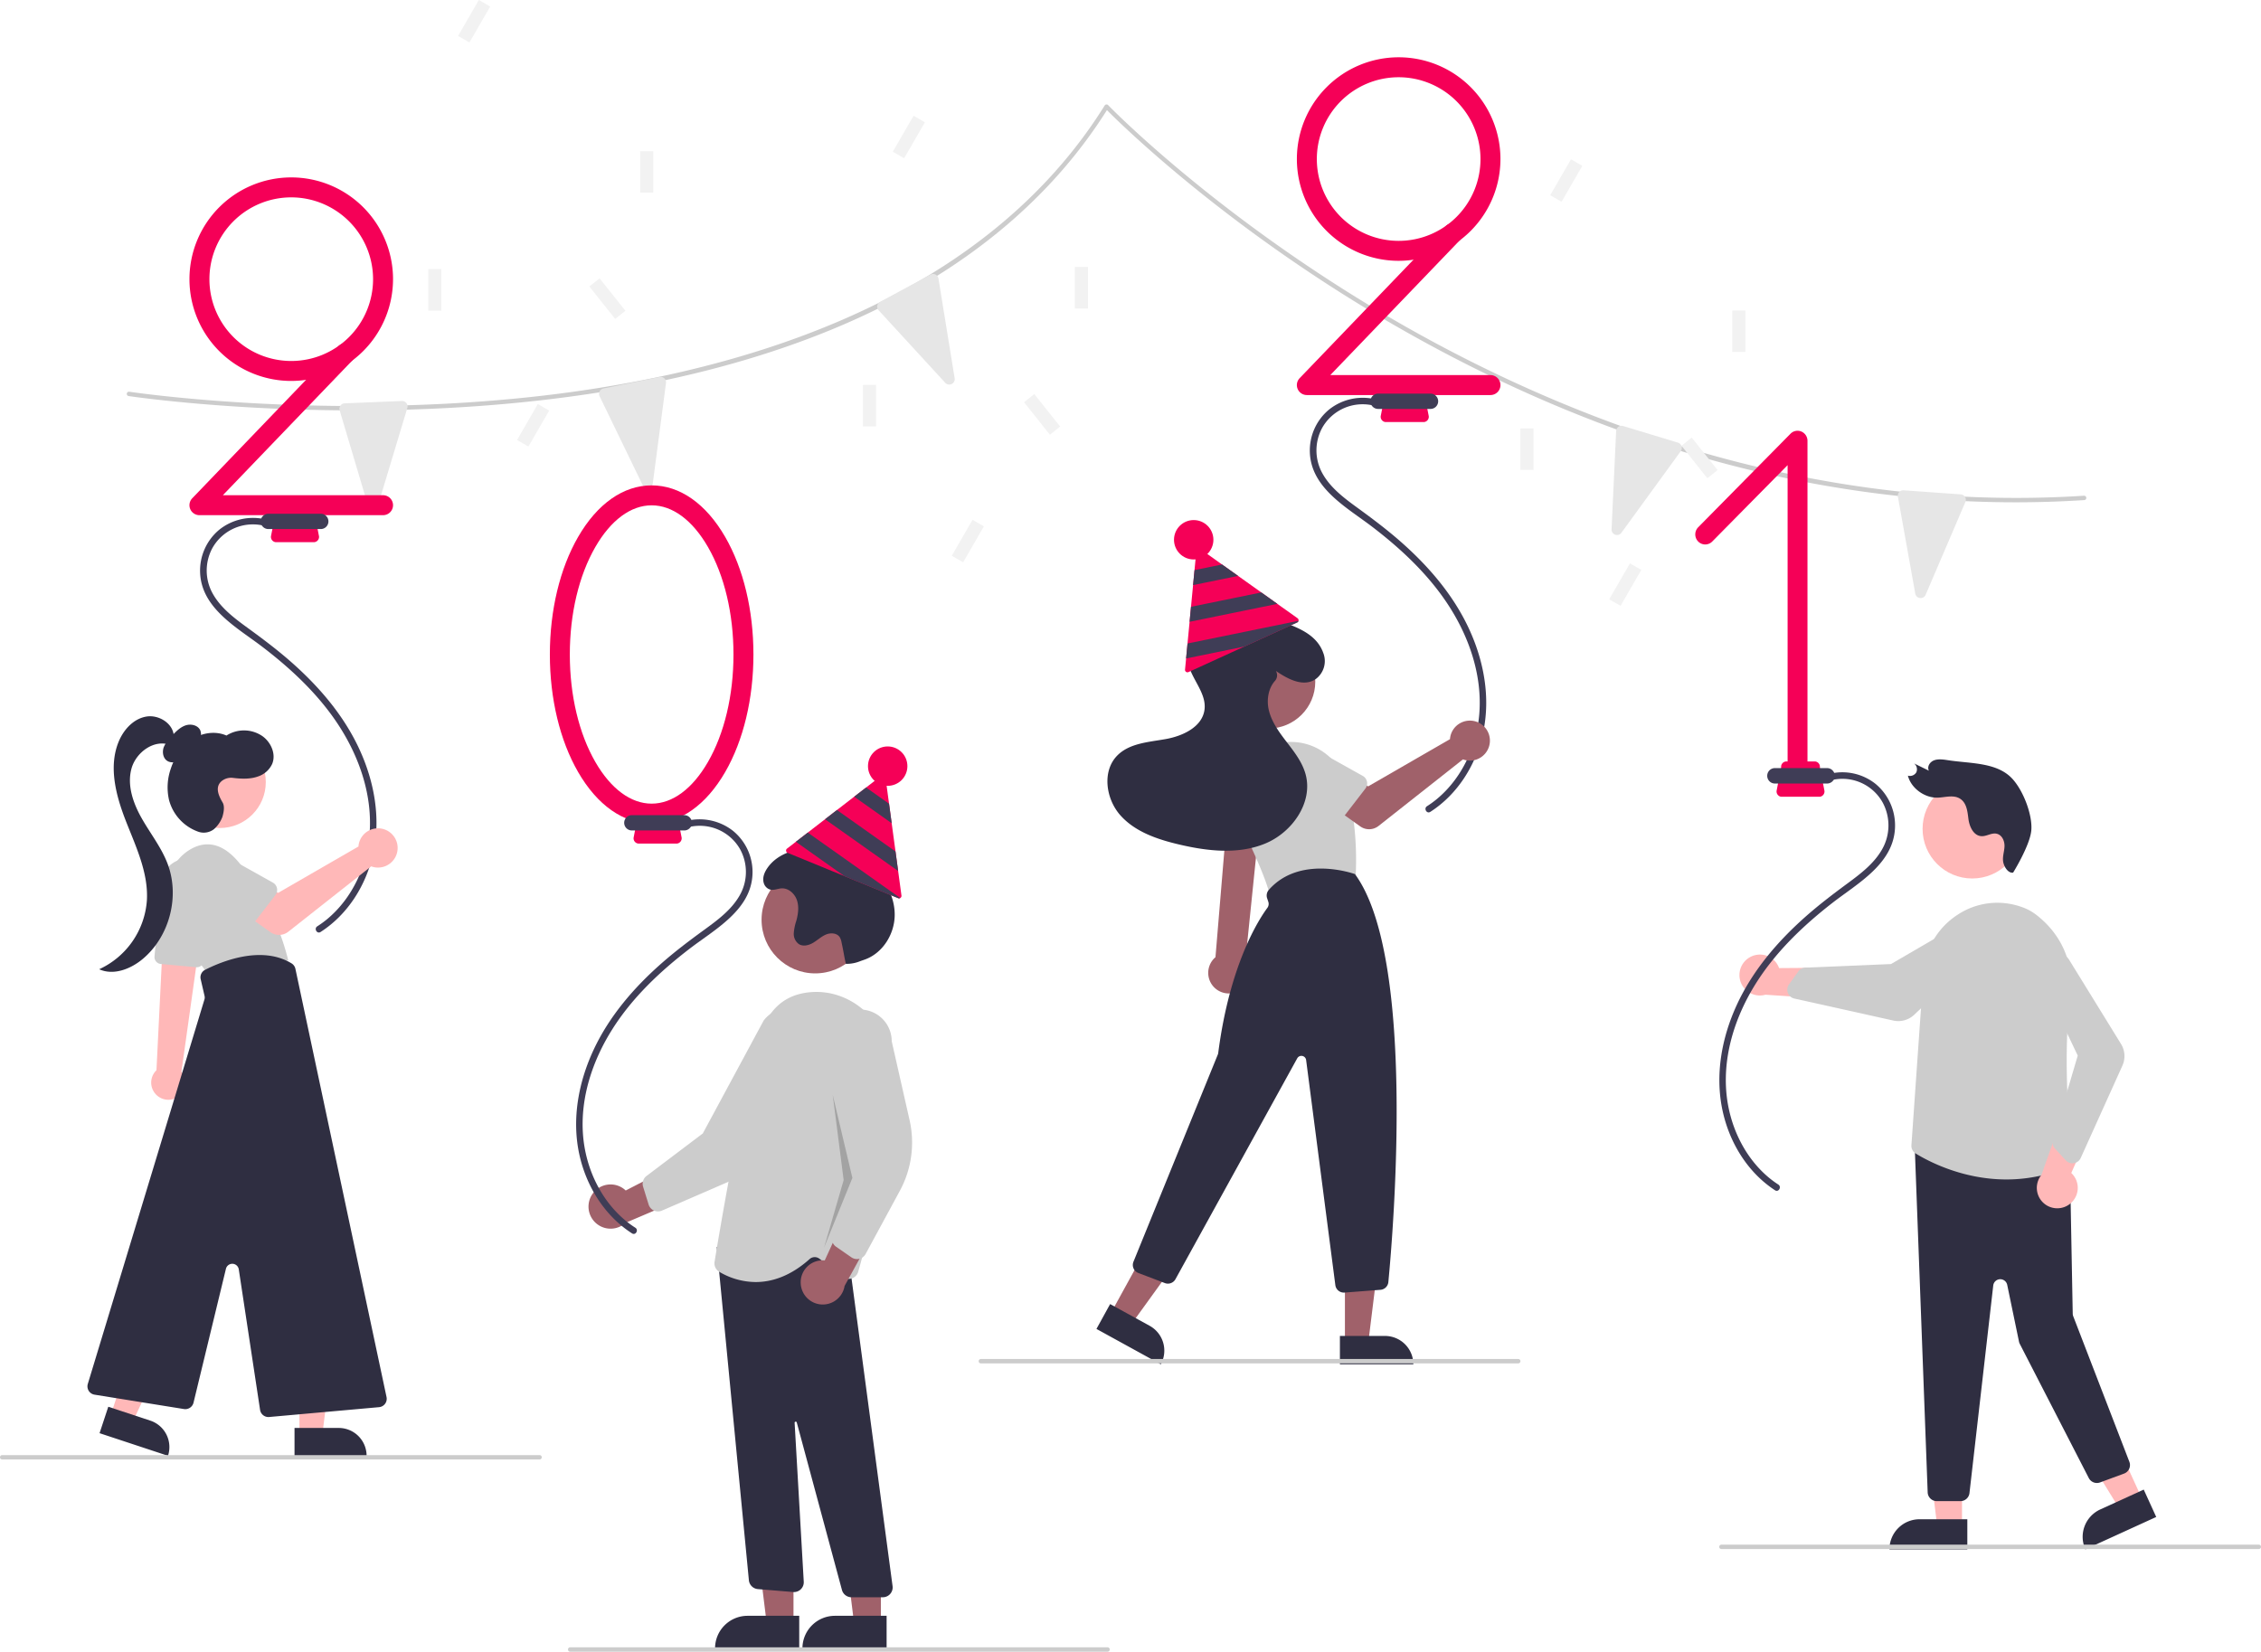 <svg id="bf97331c-984d-4ea8-806e-3cf73e7296ac" data-name="Layer 1" xmlns="http://www.w3.org/2000/svg" width="1035" height="756.227" viewBox="0 0 1035 756.227"><path d="M1022.121,288.868c-49.095,0-98.794-7.358-148.162-21.964-47.947-14.187-95.689-35.204-141.9-62.467-72.771-42.934-118.952-88.187-125.849-95.127C580.146,150.63,540.559,183.233,488.53,206.221c-41.931,18.526-91.994,30.885-148.798,36.731-96.665,9.952-180.513-2.603-181.348-2.731a1,1,0,0,1,.303-1.977c.833.128,84.465,12.646,180.883,2.715,88.863-9.153,207.079-39.792,265.617-133.783a1,1,0,0,1,1.57-.164c.47.489,47.914,49.453,126.372,95.733,72.375,42.691,186.701,91.768,320.342,83.111a1,1,0,0,1,.129,1.996Q1037.912,288.869,1022.121,288.868Z" transform="translate(-99.5 -58.886)" fill="#ccc"/><path d="M270.057,291.722a2.449,2.449,0,0,1-2.223-1.781l-12.853-43.171a2.5,2.5,0,0,1,2.293-3.211l0,0,26.183-1.077a2.5,2.5,0,0,1,2.497,3.219L272.624,289.949a2.454,2.454,0,0,1-2.398,1.779C270.17,291.728,270.113,291.726,270.057,291.722Z" transform="translate(-99.5 -58.886)" fill="#e6e6e6"/><path d="M396.09,282.243a2.449,2.449,0,0,1-2.481-1.4l-19.637-40.539a2.5,2.5,0,0,1,1.746-3.539l0,0,25.668-5.279a2.5,2.5,0,0,1,2.982,2.775L398.338,280.079a2.454,2.454,0,0,1-2.08,2.142C396.202,282.23,396.145,282.237,396.09,282.243Z" transform="translate(-99.5 -58.886)" fill="#e6e6e6"/><path d="M534.968,234.769a2.449,2.449,0,0,1-2.778-.627l-30.469-33.175a2.5,2.5,0,0,1,.654-3.892l0-0,23.064-12.441a2.5,2.5,0,0,1,3.655,1.8l7.406,45.616a2.454,2.454,0,0,1-1.376,2.65C535.072,234.724,535.02,234.748,534.968,234.769Z" transform="translate(-99.5 -58.886)" fill="#e6e6e6"/><path d="M978.24,332.67a2.449,2.449,0,0,1-2.009-2.019l-7.941-44.339a2.5,2.5,0,0,1,2.638-2.935l0,0,26.139,1.86a2.5,2.5,0,0,1,2.121,3.478l-18.198,42.479a2.454,2.454,0,0,1-2.582,1.499C978.351,332.688,978.295,332.68,978.24,332.67Z" transform="translate(-99.5 -58.886)" fill="#e6e6e6"/><path d="M838.725,303.63a2.449,2.449,0,0,1-1.511-2.414l2.095-44.995a2.5,2.5,0,0,1,3.224-2.276l0.0 0,25.075,7.613a2.5,2.5,0,0,1,1.296,3.862L841.733,302.802a2.454,2.454,0,0,1-2.85.889C838.829,303.672,838.776,303.652,838.725,303.63Z" transform="translate(-99.5 -58.886)" fill="#e6e6e6"/><rect x="395.035" y="176.227" width="6" height="19" fill="#f2f2f2" style="isolation:isolate"/><rect x="492.035" y="122.227" width="6" height="19" fill="#f2f2f2" style="isolation:isolate"/><rect x="573.535" y="239.114" width="6" height="19" transform="translate(-128.876 354.265) rotate(-38.519)" fill="#f2f2f2" style="isolation:isolate"/><rect x="533.035" y="303.614" width="19" height="6" transform="translate(-93.767 564.27) rotate(-60)" fill="#f2f2f2" style="isolation:isolate"/><rect x="506.035" y="118.614" width="19" height="6" transform="translate(52.947 448.387) rotate(-60)" fill="#f2f2f2" style="isolation:isolate"/><rect x="695.98" y="196.156" width="6" height="19" fill="#f2f2f2" style="isolation:isolate"/><rect x="792.98" y="142.156" width="6" height="19" fill="#f2f2f2" style="isolation:isolate"/><rect x="874.48" y="259.043" width="6" height="19" transform="translate(-75.802 546.023) rotate(-38.519)" fill="#f2f2f2" style="isolation:isolate"/><rect x="833.98" y="323.543" width="19" height="6" transform="translate(39.446 834.86) rotate(-60)" fill="#f2f2f2" style="isolation:isolate"/><rect x="806.98" y="138.543" width="19" height="6" transform="translate(186.161 718.978) rotate(-60)" fill="#f2f2f2" style="isolation:isolate"/><rect x="196.035" y="123.227" width="6" height="19" fill="#f2f2f2" style="isolation:isolate"/><rect x="293.035" y="69.227" width="6" height="19" fill="#f2f2f2" style="isolation:isolate"/><rect x="374.535" y="186.114" width="6" height="19" transform="translate(-139.172 218.8) rotate(-38.519)" fill="#f2f2f2" style="isolation:isolate"/><rect x="334.035" y="250.614" width="19" height="6" transform="translate(-147.368 365.431) rotate(-60)" fill="#f2f2f2" style="isolation:isolate"/><rect x="307.035" y="65.614" width="19" height="6" transform="translate(-0.653 249.548) rotate(-60)" fill="#f2f2f2" style="isolation:isolate"/><path d="M232.821,233.303a46.594,46.594,0,1,1,46.594-46.594A46.647,46.647,0,0,1,232.821,233.303Zm0-84.053a37.458,37.458,0,1,0,37.458,37.458A37.501,37.501,0,0,0,232.821,149.25Z" transform="translate(-99.5 -58.886)" fill="#f50057"/><path d="M274.847,294.763H190.794a4.568,4.568,0,0,1-3.294-7.733l66.794-69.535a4.568,4.568,0,0,1,6.589,6.329L201.517,285.627H274.847a4.568,4.568,0,0,1,0,9.136Z" transform="translate(-99.5 -58.886)" fill="#f50057"/><path d="M243.44,307.114H225.631a2.433,2.433,0,0,1-2.095-2.667l2.095-10.667a2.433,2.433,0,0,1,2.095-2.667h13.619a2.433,2.433,0,0,1,2.095,2.667l2.095,10.667A2.433,2.433,0,0,1,243.44,307.114Z" transform="translate(-99.5 -58.886)" fill="#f50057"/><path d="M246.34,301.114h-24a3.5,3.5,0,0,1,0-7h24a3.5,3.5,0,0,1,0,7Z" transform="translate(-99.5 -58.886)" fill="#3f3d56"/><path d="M221.324,296.751a24.776,24.776,0,0,0-21.349,4.586,24.331,24.331,0,0,0-8.865,19.915c.732,16.339,17.181,25.12,28.647,33.908,13.55,10.384,26.269,22.365,35.45,36.871,9.092,14.365,14.794,31.387,13.473,48.532-1.143,14.828-7.863,29.529-19.387,39.126a45.886,45.886,0,0,1-4.566,3.325c-1.619,1.041-.116,3.638,1.514,2.59,12.627-8.116,20.98-21.646,24.143-36.182,3.52-16.172.384-33.008-6.534-47.854-7.186-15.423-18.491-28.534-31.193-39.698-6.301-5.537-12.993-10.563-19.771-15.494-5.96-4.336-12.207-9.005-15.911-15.533a21.638,21.638,0,0,1-.227-21.063,21.213,21.213,0,0,1,18.361-10.797,20.877,20.877,0,0,1,5.417.662c1.871.478,2.67-2.414.798-2.893Z" transform="translate(-99.5 -58.886)" fill="#3f3d56"/><path d="M739.755,178.303a46.594,46.594,0,1,1,46.594-46.594A46.647,46.647,0,0,1,739.755,178.303Zm0-84.053A37.458,37.458,0,1,0,777.213,131.708,37.501,37.501,0,0,0,739.755,94.25Z" transform="translate(-99.5 -58.886)" fill="#f50057"/><path d="M781.781,239.763H697.728a4.568,4.568,0,0,1-3.294-7.733l66.794-69.535a4.568,4.568,0,1,1,6.589,6.329l-59.366,61.802H781.781a4.568,4.568,0,1,1,0,9.136Z" transform="translate(-99.5 -58.886)" fill="#f50057"/><path d="M751.44,252.114H733.631a2.433,2.433,0,0,1-2.095-2.667l2.095-10.667a2.433,2.433,0,0,1,2.095-2.667H749.345a2.433,2.433,0,0,1,2.095,2.667l2.095,10.667A2.433,2.433,0,0,1,751.44,252.114Z" transform="translate(-99.5 -58.886)" fill="#f50057"/><path d="M754.34,246.114h-24a3.5,3.5,0,0,1,0-7h24a3.5,3.5,0,0,1,0,7Z" transform="translate(-99.5 -58.886)" fill="#3f3d56"/><path d="M729.324,241.751a24.776,24.776,0,0,0-21.349,4.586,24.331,24.331,0,0,0-8.865,19.915c.732,16.339,17.181,25.12,28.647,33.908,13.55,10.384,26.269,22.365,35.45,36.871,9.092,14.365,14.794,31.387,13.473,48.532-1.143,14.828-7.863,29.529-19.387,39.126a45.886,45.886,0,0,1-4.566,3.325c-1.619,1.041-.116,3.638,1.514,2.59,12.627-8.116,20.98-21.646,24.143-36.182,3.52-16.172.384-33.008-6.534-47.854-7.186-15.423-18.491-28.534-31.193-39.698-6.301-5.537-12.993-10.563-19.771-15.494-5.96-4.336-12.207-9.005-15.911-15.533a21.638,21.638,0,0,1-.227-21.063,21.213,21.213,0,0,1,18.361-10.797,20.877,20.877,0,0,1,5.417.662c1.871.478,2.67-2.414.798-2.893Z" transform="translate(-99.5 -58.886)" fill="#3f3d56"/><polygon points="898.136 698.842 886.792 698.841 881.396 655.085 898.138 655.086 898.136 698.842" fill="#ffb8b8"/><path d="M878.689,695.6h21.878a0,0,0,0,1,0,0v13.775a0,0,0,0,1,0,0h-35.653a0,0,0,0,1,0,0v0A13.775,13.775,0,0,1,878.689,695.6Z" fill="#2f2e41"/><polygon points="980.448 685.992 970.129 690.705 947.039 653.147 962.269 646.191 980.448 685.992" fill="#ffb8b8"/><path d="M1063.407,747.704h21.878a0,0,0,0,1,0,0v13.775a0,0,0,0,1,0,0h-35.653a0,0,0,0,1,0,0v0A13.775,13.775,0,0,1,1063.407,747.704Z" transform="translate(-316.517 452.812) rotate(-24.549)" fill="#2f2e41"/><path d="M996.913,746.191H986.076a4.18,4.18,0,0,1-4.153-3.862l-5.91-157.82a4.164,4.164,0,0,1,4.557-4.446l62.676,6.656a4.165,4.165,0,0,1,3.759,4.065l1.313,69.616a3.231,3.231,0,0,0,.216,1.104l25.71,66.671a4.163,4.163,0,0,1-2.446,5.405l-10.982,4.046a4.165,4.165,0,0,1-5.142-2.002l-31.583-61.412a4.141,4.141,0,0,1-.374-1.057l-5.395-25.995a3.239,3.239,0,0,0-6.388.289l-10.884,95.051A4.163,4.163,0,0,1,996.913,746.191Z" transform="translate(-99.5 -58.886)" fill="#2f2e41"/><circle cx="902.81" cy="379.496" r="22.727" fill="#ffb8b8"/><path d="M1017.978,598.909c-20.103.001-35.843-8.368-41.542-11.872h0a4.136,4.136,0,0,1-1.959-3.829l5.526-78.996a34.247,34.247,0,0,1,15.62-26.512,32.969,32.969,0,0,1,29.42-3.506,23.219,23.219,0,0,1,5.984,3.1c12.243,9.118,18.143,22.85,16.189,37.672-4.053,30.738.538,72.202,1.075,76.828l.039.333-.305.14A71.289,71.289,0,0,1,1017.978,598.909Z" transform="translate(-99.5 -58.886)" fill="#ccc"/><path d="M1046.912,610.193a9.305,9.305,0,0,0,.741-14.248l13.335-30.258-16.941,2.871-10.066,28.293a9.355,9.355,0,0,0,12.931,13.342Z" transform="translate(-99.5 -58.886)" fill="#ffb8b8"/><path d="M1048.187,591.503a4.151,4.151,0,0,1-3.065-1.351l-4.971-5.424a4.185,4.185,0,0,1-.924-3.993l11.386-38.537-17.324-36.38a7.711,7.711,0,0,1-.527-5.132,7.689,7.689,0,0,1,14.238-1.819l23.419,38a10.596,10.596,0,0,1,.638,9.929L1051.987,589.051a4.153,4.153,0,0,1-3.136,2.398A4.227,4.227,0,0,1,1048.187,591.503Z" transform="translate(-99.5 -58.886)" fill="#ccc"/><path d="M1021.035,458.418c-2.357.404-4.296-2.876-4.589-5.184s.548-4.516.639-6.809-.989-5.078-3.37-5.758c-2.496-.713-4.81,1.29-7.365,1.049-3.561-.336-5.348-4.502-5.779-7.873s-.77-7.362-3.854-9.285c-3.074-1.916-6.877-.522-10.409-.462-5.97.101-12.047-4.452-13.442-10.07a3.386,3.386,0,0,0,3.863-1.547,3.427,3.427,0,0,0-1.031-4.051l6.767,3.314c-.925-1.882.472-4.026,2.394-4.739s4.159-.393,6.281-.063c10.595,1.646,22.867.835,29.895,8.913,4.868,5.596,8.875,16.243,8.328,23.133S1021.035,458.418,1021.035,458.418Z" transform="translate(-99.5 -58.886)" fill="#2f2e41"/><path d="M900.528,497.162a9.305,9.305,0,0,1,13.373,4.972l33.065-.238-9.356,14.412-29.965-1.983a9.355,9.355,0,0,1-7.118-17.162Z" transform="translate(-99.5 -58.886)" fill="#ffb8b8"/><path d="M917.733,512.87a4.151,4.151,0,0,1,.698-3.276l4.296-5.973a4.185,4.185,0,0,1,3.721-1.719l38.677-1.62,33.455-19.469a7.711,7.711,0,0,1,4.916-1.562,7.689,7.689,0,0,1,4.684,13.568L975.754,523.495a10.596,10.596,0,0,1-9.59,2.649l-45.255-10.054a4.153,4.153,0,0,1-2.987-2.582A4.228,4.228,0,0,1,917.733,512.87Z" transform="translate(-99.5 -58.886)" fill="#ccc"/><path d="M169.768,558.48a7.818,7.818,0,1,0,13.521-7.852,8.415,8.415,0,0,0-.736-1.045l6.576-46.872.197-1.404,1.336-9.565.197-1.379-.728.034-12.741.582-3.417.154-.428,8.725-2.423,49.056A7.807,7.807,0,0,0,169.768,558.48Z" transform="translate(-99.5 -58.886)" fill="#ffb8b8"/><path d="M189.288,501.734l-16.179-1.484a3.194,3.194,0,0,1-2.881-3.457l3.001-33.645a12.267,12.267,0,1,1,24.355,2.875l-4.851,33.001a3.188,3.188,0,0,1-3.15,2.724C189.485,501.747,189.387,501.743,189.288,501.734Z" transform="translate(-99.5 -58.886)" fill="#ccc"/><path d="M177.027,474.551A22.534,22.534,0,0,1,185.314,448.617c6.101-4.174,14.45-5.673,23.44,5.031a111.931,111.931,0,0,1,22.691,44.954l-36.82,5.994S182.103,489.29,177.027,474.551Z" transform="translate(-99.5 -58.886)" fill="#ccc"/><polygon points="137.076 656.796 147.573 656.795 152.567 616.304 137.074 616.305 137.076 656.796" fill="#ffb8b8"/><path d="M234.326,712.682H267.319a0,0,0,0,1,0,0v12.747a0,0,0,0,1,0,0h-20.245a12.747,12.747,0,0,1-12.747-12.747v0A0,0,0,0,1,234.326,712.682Z" transform="translate(402.178 1379.214) rotate(179.997)" fill="#2f2e41"/><polygon points="50.769 647.64 60.736 650.935 78.187 614.057 63.476 609.195 50.769 647.64" fill="#ffb8b8"/><path d="M146.241,707.828H179.233a0,0,0,0,1,0,0v12.747a0,0,0,0,1,0,0H158.988a12.747,12.747,0,0,1-12.747-12.747v0A0,0,0,0,1,146.241,707.828Z" transform="translate(-6.385 1384.506) rotate(-161.71)" fill="#2f2e41"/><circle cx="100.638" cy="358.083" r="21.031" fill="#ffb8b8"/><path d="M218.552,704.41l-9.749-64.344a2.997,2.997,0,0,0-5.876-.257l-14.846,61.319a3.881,3.881,0,0,1-4.357,2.898l-40.951-6.582a3.853,3.853,0,0,1-3.076-4.924l53.398-176.045a2.999,2.999,0,0,0,.052-1.543l-1.778-7.704a3.839,3.839,0,0,1,1.992-4.293c7.271-3.71,25.684-11.423,39.586-2.974a3.897,3.897,0,0,1,1.78,2.506l41.714,196.056a3.853,3.853,0,0,1-3.425,4.64L222.705,707.67q-.174.015-.345.015A3.86,3.86,0,0,1,218.552,704.41Z" transform="translate(-99.5 -58.886)" fill="#2f2e41"/><path d="M186.192,402.111a15.91,15.91,0,0,0,4.158-3.613,5.397,5.397,0,0,0,.83-5.221c-1.063-2.344-4.22-3.087-6.667-2.287s-4.337,2.716-6.125,4.567a15.818,15.818,0,0,0-3.942,5.473c-.747,2.14-.363,4.854,1.495,6.152,1.824,1.274,4.445.753,6.199-.616a15.815,15.815,0,0,0,3.875-5.369Z" transform="translate(-99.5 -58.886)" fill="#2f2e41"/><path d="M179.07,396.118c-.117-5.926-6.871-10.175-12.704-9.125s-10.317,6.024-12.561,11.509c-4.742,11.59-1.182,24.814,3.387,36.473s10.224,23.495,9.557,36a37.611,37.611,0,0,1-21.847,31.686c6.583,2.984,14.452-.099,19.984-4.751,12.286-10.331,17.028-28.724,11.269-43.708-2.84-7.39-7.846-13.713-11.754-20.598s-6.775-15-4.758-22.656,10.604-13.857,17.945-10.891Z" transform="translate(-99.5 -58.886)" fill="#2f2e41"/><path d="M201.399,426.302c-1.833-3.098-3.684-7.166-.332-9.874a6.905,6.905,0,0,1,5.181-1.37c3.778.455,7.892.643,11.549-.729a10.827,10.827,0,0,0,6.28-5.643c1.888-4.473-.476-9.909-4.423-12.736a14.898,14.898,0,0,0-16.49-.292c-5.112-2.258-11.314-1.254-15.958,1.854s-7.822,8.086-9.548,13.4a25.865,25.865,0,0,0-.79,14.227,21.143,21.143,0,0,0,13.115,14.453,7.614,7.614,0,0,0,7.52-1.116,14.146,14.146,0,0,0,3.806-5.578C202.005,430.557,202.378,427.957,201.399,426.302Z" transform="translate(-99.5 -58.886)" fill="#2f2e41"/><path d="M263.788,445.068a9.012,9.012,0,0,0-.205,1.404l-36.783,21.22-8.941-5.147L208.328,475.023l14.942,10.65a6.85,6.85,0,0,0,8.219-.2l37.93-29.923a8.988,8.988,0,1,0-5.631-10.482Z" transform="translate(-99.5 -58.886)" fill="#ffb8b8"/><path d="M225.571,468.697l-11.888,15.408a3.853,3.853,0,0,1-5.826.319l-13.458-13.975A10.701,10.701,0,0,1,207.522,453.542l16.88,9.438a3.853,3.853,0,0,1,1.169,5.716Z" transform="translate(-99.5 -58.886)" fill="#ccc"/><path d="M922.348,412.439a4.581,4.581,0,0,1-4.55-4.611V271.858L883.302,306.822a4.507,4.507,0,0,1-6.434,0,4.656,4.656,0,0,1,0-6.522l42.263-42.836a4.506,4.506,0,0,1,4.958-1,4.613,4.613,0,0,1,2.808,4.26V407.827A4.581,4.581,0,0,1,922.348,412.439Z" transform="translate(-99.5 -58.886)" fill="#f50057"/><path d="M914.843,423.686h17.737a2.448,2.448,0,0,0,2.087-2.692l-2.087-10.768a2.448,2.448,0,0,0-2.087-2.692H916.93a2.448,2.448,0,0,0-2.087,2.692L912.756,420.994A2.448,2.448,0,0,0,914.843,423.686Z" transform="translate(-99.5 -58.886)" fill="#f50057"/><path d="M908.468,414.096a3.514,3.514,0,0,1,3.486-3.533h23.903a3.533,3.533,0,0,1,0,7.066H911.954A3.514,3.514,0,0,1,908.468,414.096Z" transform="translate(-99.5 -58.886)" fill="#3f3d56"/><path d="M936.869,413.225a24.42,24.42,0,0,1,21.263,4.629,24.708,24.708,0,0,1,8.829,20.104c-.729,16.493-17.112,25.358-28.531,34.229-13.495,10.482-26.162,22.577-35.306,37.22-9.055,14.501-14.734,31.685-13.418,48.992,1.138,14.969,7.831,29.809,19.308,39.496a45.729,45.729,0,0,0,4.548,3.357c1.612,1.05.116,3.673-1.508,2.615-12.576-8.193-20.895-21.851-24.045-36.525-3.505-16.326-.382-33.321,6.507-48.307,7.157-15.569,18.416-28.805,31.066-40.074,6.275-5.59,12.94-10.663,19.691-15.641,5.936-4.377,12.158-9.09,15.847-15.68a22.102,22.102,0,0,0,.226-21.263,21.083,21.083,0,0,0-18.287-10.899,20.528,20.528,0,0,0-5.395.668c-1.864.483-2.659-2.437-.794-2.92Z" transform="translate(-99.5 -58.886)" fill="#3f3d56"/><path d="M666.251,512.732a9.372,9.372,0,0,0,3.351-13.974l7.008-68.517h-15.145l-5.569,66.903a9.423,9.423,0,0,0,10.355,15.588Z" transform="translate(-99.5 -58.886)" fill="#a0616a"/><circle cx="580.656" cy="312.115" r="21.427" fill="#a0616a"/><path d="M684.19,470.143a3.919,3.919,0,0,1-3.777-2.878c-1.717-6.237-6.183-16.782-13.274-31.344a25.964,25.964,0,0,1,14.744-35.846h0a25.952,25.952,0,0,1,33.348,16.532c5.497,17.233,5.231,35.693,4.862,42.828a3.935,3.935,0,0,1-3.083,3.634l-31.978,6.983A3.906,3.906,0,0,1,684.19,470.143Z" transform="translate(-99.5 -58.886)" fill="#ccc"/><polygon points="615.657 614.72 626.352 614.72 631.44 573.467 615.655 573.468 615.657 614.72" fill="#a0616a"/><path d="M712.866,670.55H746.479a0,0,0,0,1,0,0v12.987a0,0,0,0,1,0,0H725.853a12.987,12.987,0,0,1-12.987-12.987v0A0,0,0,0,1,712.866,670.55Z" transform="translate(1359.875 1295.168) rotate(179.997)" fill="#2f2e41"/><polygon points="508.711 600.859 518.083 606.012 542.418 572.314 528.585 564.709 508.711 600.859" fill="#a0616a"/><path d="M602.467,663.257h33.613a0,0,0,0,1,0,0v12.987a0,0,0,0,1,0,0H615.454a12.987,12.987,0,0,1-12.987-12.987v0A0,0,0,0,1,602.467,663.257Z" transform="translate(739.778 1496.113) rotate(-151.199)" fill="#2f2e41"/><path d="M714.658,650.709a3.925,3.925,0,0,1-3.889-3.421L697.393,544.218a2.181,2.181,0,0,0-4.073-.773L637.576,644.581a3.947,3.947,0,0,1-4.835,1.775l-12.15-4.629a3.925,3.925,0,0,1-2.238-5.148l38.615-94.86a3.023,3.023,0,0,0,.197-.751c5.23-40.481,18.538-61.068,22.491-66.413a3.04,3.04,0,0,0,.433-2.768l-.544-1.631a3.924,3.924,0,0,1,.755-3.818c14.247-16.228,39.079-7.373,39.328-7.281l.124.046.078.106c27.844,38.186,17.549,162.214,15.203,186.69a3.915,3.915,0,0,1-3.606,3.533l-16.465,1.268C714.86,650.706,714.759,650.709,714.658,650.709Z" transform="translate(-99.5 -58.886)" fill="#2f2e41"/><path d="M763.455,395.89a9.182,9.182,0,0,0-.209,1.431l-37.475,21.619-9.109-5.244L706.951,426.409l15.223,10.85a6.979,6.979,0,0,0,8.373-.204l38.643-30.486a9.157,9.157,0,1,0-5.737-10.679Z" transform="translate(-99.5 -58.886)" fill="#a0616a"/><path d="M724.518,419.964,712.406,435.662a3.926,3.926,0,0,1-5.936.325l-13.711-14.238a10.902,10.902,0,0,1,13.371-17.224l17.197,9.616a3.926,3.926,0,0,1,1.191,5.824Z" transform="translate(-99.5 -58.886)" fill="#ccc"/><path d="M677.574,447.237l-19.512-3.523a3.926,3.926,0,0,1-3.022-5.119l6.325-18.728a10.902,10.902,0,0,1,21.446,3.937l-.617,19.693a3.926,3.926,0,0,1-4.621,3.739Z" transform="translate(-99.5 -58.886)" fill="#ccc"/><path d="M683.547,366.073c5.507,3.769,12.738,7.644,18.363,3.63a10.235,10.235,0,0,0,3.359-11.799c-2.693-7.702-10.093-11.093-17.169-13.692-9.199-3.379-19.215-6.067-28.711-3.647s-17.889,11.614-16.174,21.262c1.379,7.759,8.698,14.215,7.659,22.027-1.046,7.862-9.887,12-17.693,13.406s-16.541,1.857-22.15,7.463c-7.156,7.152-5.369,19.937,1.365,27.488s16.895,10.975,26.742,13.302c13.046,3.083,27.156,4.704,39.547-.413s22.033-18.891,18.443-31.807c-1.516-5.456-5.088-10.066-8.539-14.555s-6.947-9.183-8.264-14.69c-1.097-4.589-.285-9.918,2.758-13.36a3.871,3.871,0,0,0,.519-4.525Z" transform="translate(-99.5 -58.886)" fill="#2f2e41"/><path d="M370.61,605.703A10.056,10.056,0,0,1,385.93,603.959l31.754-16.39-1.974,18.464-29.852,12.734a10.11,10.11,0,0,1-15.249-13.064Z" transform="translate(-99.5 -58.886)" fill="#a0616a"/><path d="M397.933,612.588a4.506,4.506,0,0,1-1.524-2.211l-2.526-8.159a4.515,4.515,0,0,1,1.587-4.921l25.737-19.442,27.873-51.714A14.497,14.497,0,1,1,471.98,543.921L456.123,577.392A46.373,46.373,0,0,1,432.661,600.09l-30.162,13.084a4.505,4.505,0,0,1-3.669-.039A4.455,4.455,0,0,1,397.933,612.588Z" transform="translate(-99.5 -58.886)" fill="#ccc"/><circle cx="373.178" cy="421.11" r="24.561" fill="#a0616a"/><polygon points="363.23 743.306 350.97 743.306 345.138 696.018 363.232 696.019 363.23 743.306" fill="#a0616a"/><path d="M342.213,739.803h23.644a0,0,0,0,1,0,0v14.887a0,0,0,0,1,0,0H327.326a0,0,0,0,1,0,0v0A14.887,14.887,0,0,1,342.213,739.803Z" fill="#2f2e41"/><polygon points="403.23 743.306 390.97 743.306 385.138 696.018 403.232 696.019 403.23 743.306" fill="#a0616a"/><path d="M382.213,739.803h23.644a0,0,0,0,1,0,0v14.887a0,0,0,0,1,0,0H367.326a0,0,0,0,1,0,0v0A14.887,14.887,0,0,1,382.213,739.803Z" fill="#2f2e41"/><path d="M503.625,790.193H489.258a4.508,4.508,0,0,1-4.345-3.329L464.23,710.164a.5.5,0,0,0-.982.16l4.181,72.742a4.499,4.499,0,0,1-4.866,4.742l-16.148-1.346a4.512,4.512,0,0,1-4.096-3.964L427.601,629.755l5.691,3.415,53.329-9.057,21.465,160.985a4.501,4.501,0,0,1-4.461,5.095Z" transform="translate(-99.5 -58.886)" fill="#2f2e41"/><path d="M445.437,645.876a32.939,32.939,0,0,1-16.692-4.697,4.48,4.48,0,0,1-2.136-4.589c1.875-11.486,11.681-70.408,20.603-102.53,3.634-13.083,11.67-20.13,23.886-20.944,17.868-1.173,33.75,12.806,35.405,31.198,2.919,32.448-8.93,78.551-14.159,96.866a4.496,4.496,0,0,1-7.087,2.307l-10.662-8.293a3.533,3.533,0,0,0-4.516.188C461.092,643.397,452.556,645.876,445.437,645.876Z" transform="translate(-99.5 -58.886)" fill="#ccc"/><path d="M466.055,646.808a10.056,10.056,0,0,1,10.979-10.827l14.872-32.493,9.842,15.747-15.631,28.442a10.11,10.11,0,0,1-20.061-.869Z" transform="translate(-99.5 -58.886)" fill="#a0616a"/><path d="M491.804,635.364a4.506,4.506,0,0,1-2.564-.8l-7.023-4.861a4.515,4.515,0,0,1-1.789-4.852l8.254-31.181L478.701,535.778a14.497,14.497,0,1,1,28.993-.142l8.178,36.123a46.373,46.373,0,0,1-4.454,32.339l-15.659,28.909a4.505,4.505,0,0,1-2.911,2.233A4.455,4.455,0,0,1,491.804,635.364Z" transform="translate(-99.5 -58.886)" fill="#ccc"/><polygon points="381.194 501.307 390.194 539.307 377.194 571.307 386.194 540.307 381.194 501.307" opacity="0.2"/><path d="M486.694,500.193a16.538,16.538,0,0,0,6.388-1.156c.894-.345,1.822-.628,2.715-.973,7.882-3.045,13.074-11.439,13.26-19.886s-4.189-16.646-10.685-22.05-14.91-8.177-23.335-8.819c-9.075-.691-19.294,1.61-24.365,9.168-1.35,2.012-2.294,4.453-1.494,6.882a4.403,4.403,0,0,0,1.241,1.906c2.265,2.015,4.522.5,6.831.366,3.173-.184,6.023,2.385,7.048,5.394s.573,6.322-.254,9.391a23.46,23.46,0,0,0-1.182,5.71,5.741,5.741,0,0,0,2.379,5.055c1.983,1.199,4.587.505,6.571-.692s3.698-2.86,5.842-3.741,5.022-.685,6.27,1.267a6.935,6.935,0,0,1,.793,2.289c1.118,5.095.861,4.795,1.98,9.89Z" transform="translate(-99.5 -58.886)" fill="#2f2e41"/><path d="M1133.5,768.114h-246a1,1,0,0,1,0-2h246a1,1,0,0,1,0,2Z" transform="translate(-99.5 -58.886)" fill="#ccc"/><path d="M346.5,727.114h-246a1,1,0,0,1,0-2h246a1,1,0,1,1,0,2Z" transform="translate(-99.5 -58.886)" fill="#ccc"/><path d="M794.5,683.114h-246a1,1,0,0,1,0-2h246a1,1,0,0,1,0,2Z" transform="translate(-99.5 -58.886)" fill="#ccc"/><path d="M606.5,815.114h-246a1,1,0,0,1,0-2h246a1,1,0,0,1,0,2Z" transform="translate(-99.5 -58.886)" fill="#ccc"/><path d="M693.458,341.941l-9.237-6.576-7.332-5.227-10.635-7.573-7.343-5.222-9.98-7.116a1.135,1.135,0,0,0-1.784.815l-.842,8.874-.66,6.858-.95,9.94-.645,6.863-.95,9.94-.65,6.853-.487,5.093a1.049,1.049,0,0,0,.091.578,1.18,1.18,0,0,0,.367.452,1.124,1.124,0,0,0,1.126.105L693.279,343.882a1.064,1.064,0,0,0,.622-.755.844.844,0,0,0,.036-.165,1.181,1.181,0,0,0-.101-.574A1.049,1.049,0,0,0,693.458,341.941Z" transform="translate(-99.5 -58.886)" fill="#f50057"/><polygon points="566.753 263.679 546.145 267.887 546.804 261.029 559.411 258.456 566.753 263.679" fill="#3f3d56"/><polygon points="584.721 276.479 544.549 284.69 545.195 277.826 577.388 271.252 584.721 276.479" fill="#3f3d56"/><path d="M693.901,343.127a1.064,1.064,0,0,1-.622.755L669.1,354.926,642.449,360.369l.65-6.853Z" transform="translate(-99.5 -58.886)" fill="#3f3d56"/><circle cx="546.431" cy="247.133" r="9.019" fill="#f50057"/><path d="M512.154,468.908l-1.521-11.236-1.202-8.924-1.749-12.938-1.212-8.929-1.634-12.148a1.135,1.135,0,0,0-1.815-.744l-7.05,5.455-5.454,4.209-7.901,6.105-5.448,4.223-7.901,6.105-5.444,4.213-4.049,3.128a1.049,1.049,0,0,0-.36.462,1.18,1.18,0,0,0-.078.577,1.124,1.124,0,0,0,.694.894l50.586,20.745a1.064,1.064,0,0,0,.976-.063.844.844,0,0,0,.145-.087,1.18,1.18,0,0,0,.349-.466A1.049,1.049,0,0,0,512.154,468.908Z" transform="translate(-99.5 -58.886)" fill="#f50057"/><polygon points="408.182 376.923 391.017 364.767 396.471 360.558 406.971 367.994 408.182 376.923" fill="#3f3d56"/><polygon points="411.133 398.785 377.667 375.095 383.116 370.872 409.931 389.861 411.133 398.785" fill="#3f3d56"/><path d="M511.591,470.042a1.064,1.064,0,0,1-.976.063L486.021,460.019l-22.199-15.72,5.444-4.213Z" transform="translate(-99.5 -58.886)" fill="#3f3d56"/><circle cx="406.353" cy="350.781" r="9.019" fill="#f50057"/><path d="M397.8,435.972c-12.927,0-24.886-8.39-33.674-23.626-8.332-14.445-12.92-33.552-12.92-53.803s4.588-39.358,12.92-53.803c8.788-15.236,20.747-23.626,33.674-23.626s24.886,8.39,33.674,23.626c8.332,14.445,12.92,33.552,12.92,53.803s-4.588,39.358-12.92,53.803C422.686,427.581,410.727,435.972,397.8,435.972Zm0-145.722c-9.524,0-18.673,6.767-25.76,19.055-7.544,13.078-11.698,30.565-11.698,49.238s4.154,36.16,11.698,49.238c7.088,12.288,16.236,19.055,25.76,19.055s18.673-6.767,25.76-19.055c7.544-13.078,11.698-30.565,11.698-49.238s-4.154-36.16-11.698-49.238C416.473,297.017,407.324,290.25,397.8,290.25Z" transform="translate(-99.5 -58.886)" fill="#f50057"/><path d="M391.631,445.114h17.81a2.433,2.433,0,0,0,2.095-2.667l-2.095-10.667a2.433,2.433,0,0,0-2.095-2.667H393.726a2.433,2.433,0,0,0-2.095,2.667L389.535,442.447A2.433,2.433,0,0,0,391.631,445.114Z" transform="translate(-99.5 -58.886)" fill="#f50057"/><path d="M385.23,435.614a3.504,3.504,0,0,1,3.5-3.5h24a3.5,3.5,0,0,1,0,7h-24A3.504,3.504,0,0,1,385.23,435.614Z" transform="translate(-99.5 -58.886)" fill="#3f3d56"/><path d="M413.747,434.751a24.776,24.776,0,0,1,21.349,4.586,24.332,24.332,0,0,1,8.865,19.915c-.732,16.339-17.181,25.12-28.647,33.908-13.55,10.384-26.269,22.365-35.45,36.871-9.092,14.365-14.794,31.387-13.473,48.532,1.143,14.828,7.863,29.529,19.387,39.126a45.887,45.887,0,0,0,4.566,3.325c1.619,1.041.116,3.638-1.514,2.59-12.627-8.116-20.98-21.646-24.143-36.182-3.52-16.172-.384-33.008,6.534-47.854,7.186-15.423,18.491-28.534,31.193-39.698,6.301-5.537,12.993-10.563,19.771-15.494,5.96-4.336,12.207-9.005,15.911-15.533a21.638,21.638,0,0,0,.227-21.063,21.213,21.213,0,0,0-18.361-10.797,20.877,20.877,0,0,0-5.417.662c-1.871.478-2.67-2.414-.798-2.893Z" transform="translate(-99.5 -58.886)" fill="#3f3d56"/></svg>
